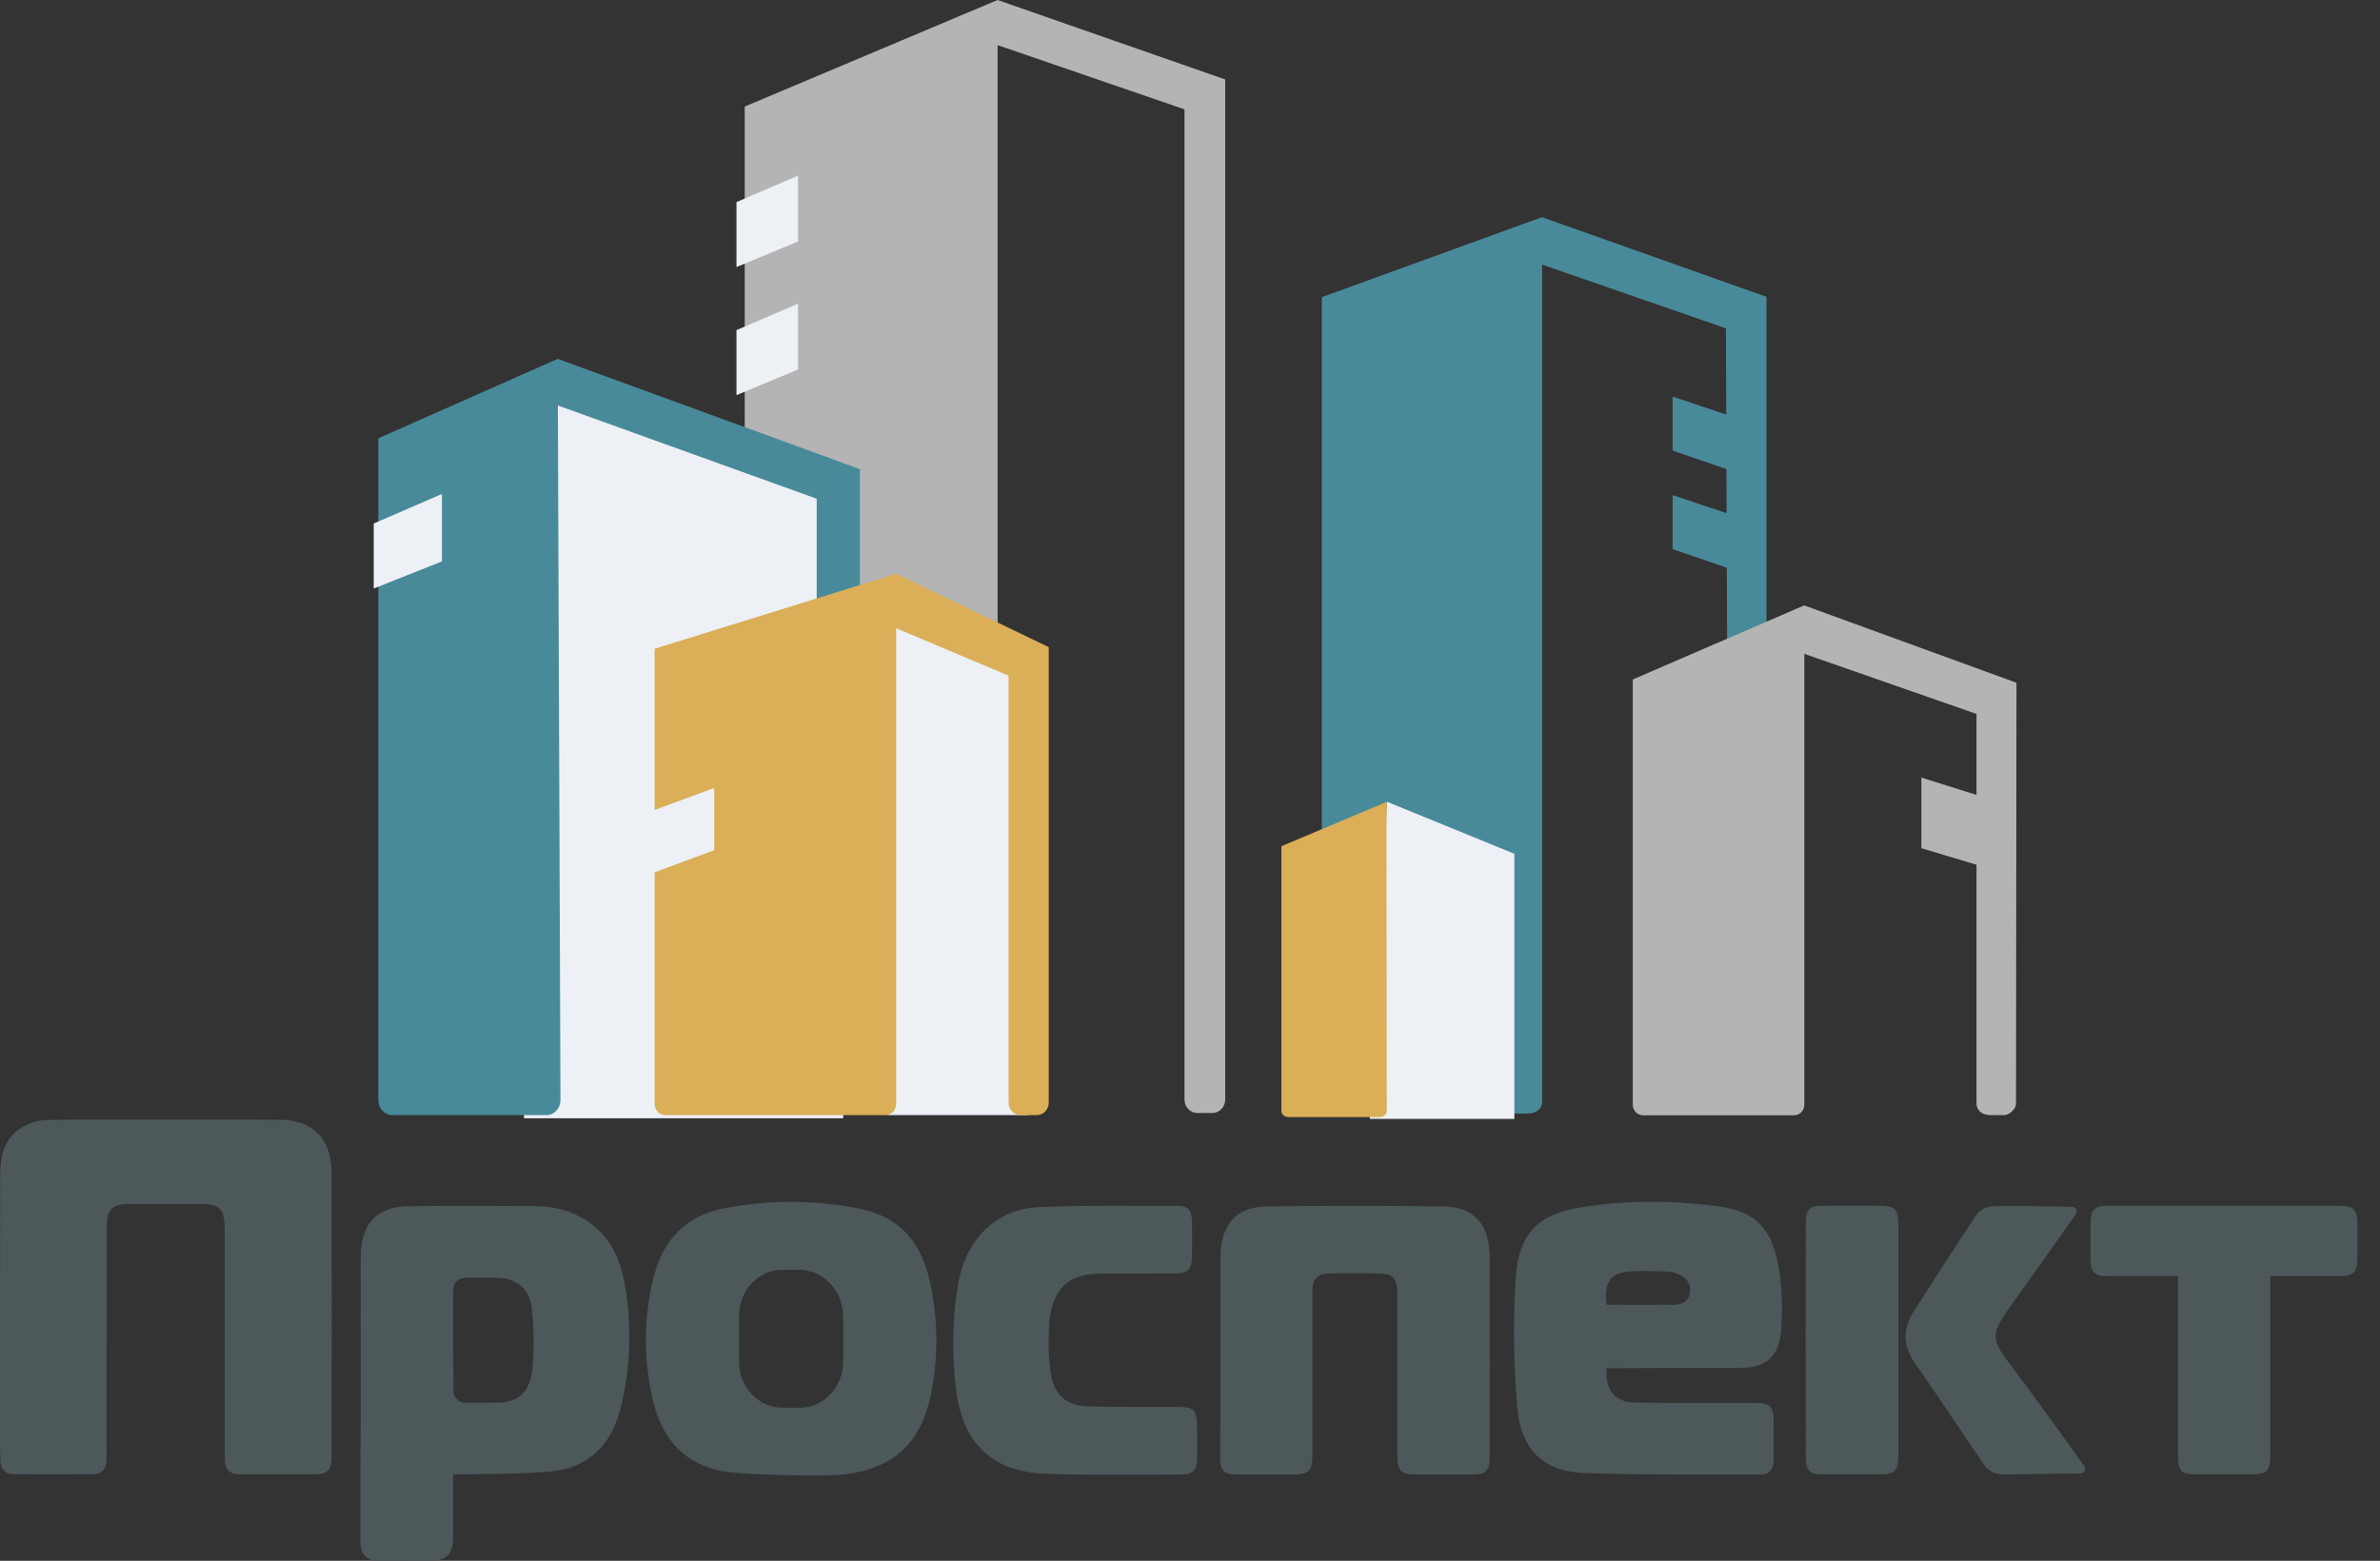 <svg width="93" height="61" viewBox="0 0 93 61" fill="none" xmlns="http://www.w3.org/2000/svg">
<rect x="0" y="0" width="93" height="61" fill="#333333" stroke="none"/>
<path d="M0 56.19C0 52.835 0 49.48 0.006 46.124C0.006 45.803 0.012 45.476 0.078 45.168C0.258 44.334 0.964 43.789 1.891 43.77C2.885 43.75 3.885 43.757 4.878 43.757C6.907 43.757 8.93 43.75 10.959 43.763C11.983 43.77 12.677 44.276 12.88 45.155C12.946 45.438 12.958 45.739 12.958 46.034C12.964 49.646 12.964 53.258 12.958 56.87C12.958 57.474 12.82 57.621 12.252 57.621C11.318 57.621 10.379 57.621 9.445 57.621C8.936 57.621 8.78 57.461 8.78 56.903C8.78 54.047 8.78 48.261 8.78 48.222C8.786 47.202 8.649 47.054 7.709 47.054C6.835 47.054 5.955 47.054 5.082 47.054C4.369 47.054 4.172 47.247 4.172 48.004C4.166 50.885 4.166 53.765 4.166 56.646C4.166 56.8 4.172 56.954 4.16 57.108C4.142 57.429 3.962 57.608 3.675 57.615C2.622 57.621 1.562 57.621 0.509 57.615C0.27 57.615 0.138 57.493 0.054 57.313C-0.006 57.178 0 56.331 0 56.19Z" fill="#4D585B"/>
<path d="M14.73 60.996C14.599 60.996 14.467 60.964 14.353 60.887C14.156 60.759 14.084 60.553 14.084 60.239C14.096 56.563 14.09 52.886 14.09 49.21C14.09 47.85 14.677 47.164 15.939 47.145C17.603 47.112 19.273 47.132 20.943 47.138C21.625 47.145 22.278 47.305 22.87 47.671C23.768 48.229 24.223 49.114 24.409 50.16C24.696 51.809 24.654 53.464 24.235 55.087C23.882 56.467 23.014 57.301 21.709 57.487C20.799 57.615 18.16 57.621 17.705 57.621C17.705 57.827 17.705 58 17.705 58.173C17.705 58.866 17.705 59.418 17.705 60.111C17.705 60.694 17.454 60.983 16.915 60.99C16.412 61.002 15.173 61.002 14.73 60.996ZM17.723 54.369C17.729 54.619 17.915 54.811 18.148 54.818C18.561 54.831 19.117 54.824 19.507 54.818C20.315 54.798 20.728 54.33 20.805 53.483C20.877 52.713 20.865 51.918 20.781 51.148C20.704 50.378 20.195 49.967 19.465 49.942C19.094 49.929 18.723 49.935 18.351 49.935C17.843 49.935 17.705 50.077 17.705 50.615C17.699 51.61 17.711 53.496 17.723 54.369Z" fill="#4D585B"/>
<path d="M36.402 50.403C36.043 48.485 35.139 47.497 33.362 47.189C31.662 46.894 29.944 46.894 28.244 47.234C26.808 47.523 25.892 48.453 25.527 49.967C25.144 51.552 25.144 53.149 25.515 54.734C25.874 56.267 26.778 57.23 28.238 57.499C29.118 57.66 32.29 57.705 32.967 57.627C34.888 57.403 35.971 56.421 36.366 54.542C36.654 53.169 36.66 51.783 36.402 50.403ZM32.949 53.207C32.949 54.208 32.195 55.016 31.261 55.016H30.567C29.633 55.016 28.879 54.208 28.879 53.207V51.436C28.879 50.435 29.633 49.627 30.567 49.627H31.225C32.177 49.627 32.949 50.455 32.949 51.475V53.207Z" fill="#4D585B"/>
<path d="M40.543 57.576C38.64 57.409 37.581 56.287 37.353 54.253C37.203 52.931 37.203 51.61 37.419 50.294C37.712 48.453 38.885 47.253 40.621 47.176C42.429 47.099 44.242 47.131 46.056 47.131C46.415 47.131 46.57 47.317 46.576 47.715C46.588 48.19 46.582 48.665 46.576 49.146C46.57 49.595 46.403 49.768 45.978 49.768C44.996 49.775 44.009 49.768 43.027 49.775C41.722 49.781 41.1 50.365 40.998 51.77C40.956 52.392 40.968 53.034 41.058 53.65C41.184 54.522 41.675 54.939 42.506 54.965C43.62 54.991 44.739 54.984 45.852 54.984C46.732 54.984 46.78 55.035 46.78 55.992C46.78 56.325 46.78 56.659 46.78 56.992C46.774 57.454 46.624 57.627 46.193 57.627C45.289 57.634 41.519 57.666 40.543 57.576Z" fill="#4D585B"/>
<path d="M47.69 52.925C47.69 51.667 47.684 50.404 47.69 49.146C47.696 47.869 48.3 47.164 49.491 47.151C51.796 47.119 54.1 47.119 56.398 47.151C57.613 47.164 58.212 47.863 58.212 49.172C58.218 51.757 58.218 54.343 58.212 56.928C58.212 57.48 58.068 57.628 57.541 57.628C56.799 57.628 56.051 57.628 55.309 57.628C54.74 57.628 54.603 57.48 54.603 56.883C54.603 54.798 54.603 52.72 54.603 50.635C54.603 49.935 54.453 49.775 53.795 49.768C53.196 49.768 52.598 49.762 51.993 49.768C51.454 49.775 51.281 49.961 51.281 50.538C51.281 52.636 51.281 54.728 51.281 56.826C51.281 57.499 51.161 57.628 50.521 57.628C49.791 57.628 49.054 57.628 48.324 57.628C47.827 57.628 47.678 57.467 47.678 56.941C47.69 55.6 47.69 54.266 47.69 52.925Z" fill="#4D585B"/>
<path d="M68.075 53.457C68.973 53.451 69.505 53.028 69.589 52.072C69.661 51.289 69.643 50.474 69.529 49.698C69.284 48.036 68.632 47.337 67.099 47.138C65.31 46.913 63.502 46.894 61.719 47.196C60.061 47.478 59.331 48.235 59.223 50.006C59.121 51.655 59.145 53.323 59.283 54.971C59.426 56.659 60.312 57.512 61.898 57.57C64.197 57.653 66.501 57.621 68.805 57.628C69.134 57.628 69.308 57.416 69.308 57.063C69.308 56.614 69.308 56.165 69.308 55.716C69.308 54.927 69.218 54.83 68.482 54.83C66.956 54.83 65.435 54.837 63.909 54.818C63.107 54.805 62.73 54.362 62.772 53.477C62.934 53.464 66.453 53.464 68.075 53.457ZM63.676 49.691C64.172 49.659 64.681 49.678 65.178 49.698C65.352 49.704 65.531 49.768 65.693 49.852C65.968 49.999 66.094 50.249 66.022 50.583C65.95 50.904 65.675 50.994 65.4 50.994C64.514 51 63.682 50.994 62.778 50.994C62.658 50.134 62.928 49.743 63.676 49.691Z" fill="#4D585B"/>
<path d="M74.182 47.85C74.182 47.292 74.038 47.131 73.53 47.125C72.752 47.118 71.974 47.118 71.19 47.125C70.717 47.125 70.561 47.285 70.561 47.799C70.555 50.859 70.555 53.919 70.561 56.973C70.561 57.448 70.729 57.621 71.178 57.621C71.944 57.627 72.71 57.621 73.482 57.621C74.038 57.621 74.182 57.461 74.182 56.87C74.182 55.369 74.182 53.861 74.182 52.36C74.182 50.859 74.182 49.358 74.182 47.85Z" fill="#4D585B"/>
<path d="M81.442 57.294C80.873 56.498 79.287 54.291 78.479 53.233C77.827 52.373 77.821 52.123 78.425 51.244C78.491 51.154 80.604 48.184 81.113 47.459C81.197 47.337 81.119 47.17 80.981 47.163C80.275 47.151 78.635 47.118 77.845 47.144C77.629 47.151 77.342 47.311 77.216 47.497C76.391 48.729 75.6 49.986 74.792 51.231C74.338 51.937 74.356 52.591 74.834 53.284C75.738 54.58 76.612 55.902 77.504 57.211C77.701 57.506 77.959 57.634 78.306 57.627C79.06 57.615 80.616 57.595 81.31 57.583C81.448 57.589 81.526 57.416 81.442 57.294Z" fill="#4D585B"/>
<path d="M92.118 47.812C92.112 47.286 91.963 47.125 91.418 47.125C90.484 47.125 89.557 47.125 88.623 47.125C88.354 47.125 84.164 47.125 82.338 47.125C81.836 47.125 81.692 47.286 81.692 47.812C81.692 48.312 81.686 48.813 81.692 49.313C81.698 49.666 81.86 49.865 82.201 49.871C82.644 49.878 84.553 49.871 85.104 49.871C85.104 50.064 85.104 50.198 85.104 50.34C85.104 52.514 85.104 54.683 85.104 56.858C85.104 57.493 85.229 57.621 85.828 57.621C86.534 57.621 87.24 57.621 87.953 57.621C88.599 57.621 88.713 57.499 88.713 56.819C88.713 54.67 88.713 52.527 88.713 50.378C88.713 50.224 88.713 50.077 88.713 49.871C89.503 49.871 91.149 49.871 91.568 49.871C91.933 49.865 92.112 49.666 92.112 49.313C92.124 48.819 92.124 48.319 92.118 47.812Z" fill="#4D585B"/>
<path d="M38.982 0L29.101 4.164V42.857C29.101 43.21 29.37 43.37 29.699 43.37H38.396C38.725 43.37 38.982 43.21 38.982 42.857V1.764L46.284 4.273V42.966C46.284 43.261 46.506 43.498 46.781 43.498H47.379C47.655 43.498 47.876 43.261 47.876 42.966V3.105L38.982 0Z" fill="#B4B4B4"/>
<path d="M20.476 15.59V43.704H32.949V18.843L21.559 14.897L20.476 15.59Z" fill="#EDF0F5"/>
<path d="M21.792 14.025L14.783 17.13V42.992C14.783 43.319 15.029 43.582 15.328 43.582H21.355C21.654 43.582 21.9 43.319 21.9 42.992L21.798 15.847L31.913 19.491V43.062C31.913 43.344 32.176 43.306 32.44 43.306H33.098C33.361 43.306 33.601 43.344 33.601 43.062V18.336L21.792 14.025Z" fill="#488A99"/>
<path d="M34.671 24.11V43.582H40.189V26.426L34.671 24.11Z" fill="#EDF0F5"/>
<path d="M35.019 22.423L25.58 25.355V43.139C25.58 43.383 25.766 43.582 25.993 43.582H34.606C34.833 43.582 35.019 43.383 35.019 43.139V24.553L39.412 26.407V43.088C39.412 43.364 39.621 43.582 39.873 43.582H40.519C40.776 43.582 40.98 43.357 40.98 43.088V25.291L35.019 22.423Z" fill="#DBAE58"/>
<path d="M60.253 8.488L51.652 11.613V43.069C51.652 43.351 51.898 43.518 52.209 43.518H59.702C60.008 43.518 60.259 43.351 60.259 43.069V10.342L67.441 12.832L67.555 43.159C67.555 43.389 67.758 43.389 68.016 43.389H68.567C68.818 43.389 69.027 43.396 69.027 43.159V11.6L60.253 8.488Z" fill="#488A99"/>
<path d="M54.196 31.334L59.175 33.368V43.729H53.525L54.196 31.334Z" fill="#EDF0F5"/>
<path d="M54.195 31.334L50.071 33.073V43.415C50.071 43.55 50.197 43.659 50.353 43.659H53.908C54.063 43.659 54.189 43.55 54.189 43.415L54.177 32.386" fill="#DBAE58"/>
<path d="M70.499 23.661L63.802 26.555V43.178C63.802 43.402 63.981 43.588 64.203 43.588H70.104C70.326 43.588 70.505 43.409 70.505 43.178V25.554L77.233 27.902V43.126C77.233 43.377 77.43 43.582 77.777 43.582H78.328C78.478 43.582 78.777 43.377 78.777 43.126L78.795 26.683L70.499 23.661Z" fill="#B4B4B4"/>
<path d="M28.778 7.898L31.184 6.865V9.438L28.778 10.438V7.898Z" fill="#EDF0F5"/>
<path d="M28.778 12.902L31.184 11.869V14.442L28.778 15.443V12.902Z" fill="#EDF0F5"/>
<path d="M17.268 21.942L14.604 23.001V20.46L17.268 19.305V21.942Z" fill="#EDF0F5"/>
<path d="M25.336 31.745L27.91 30.796V33.227L25.336 34.183V31.745Z" fill="#EDF0F5"/>
<path d="M65.359 15.501V17.611L67.658 18.4V16.27L65.359 15.501Z" fill="#488A99"/>
<path d="M65.359 19.35V21.461L67.658 22.25V20.12L65.359 19.35Z" fill="#488A99"/>
<path d="M75.079 30.391V33.15L77.431 33.856V31.129L75.079 30.391Z" fill="#B4B4B4"/>
</svg>
